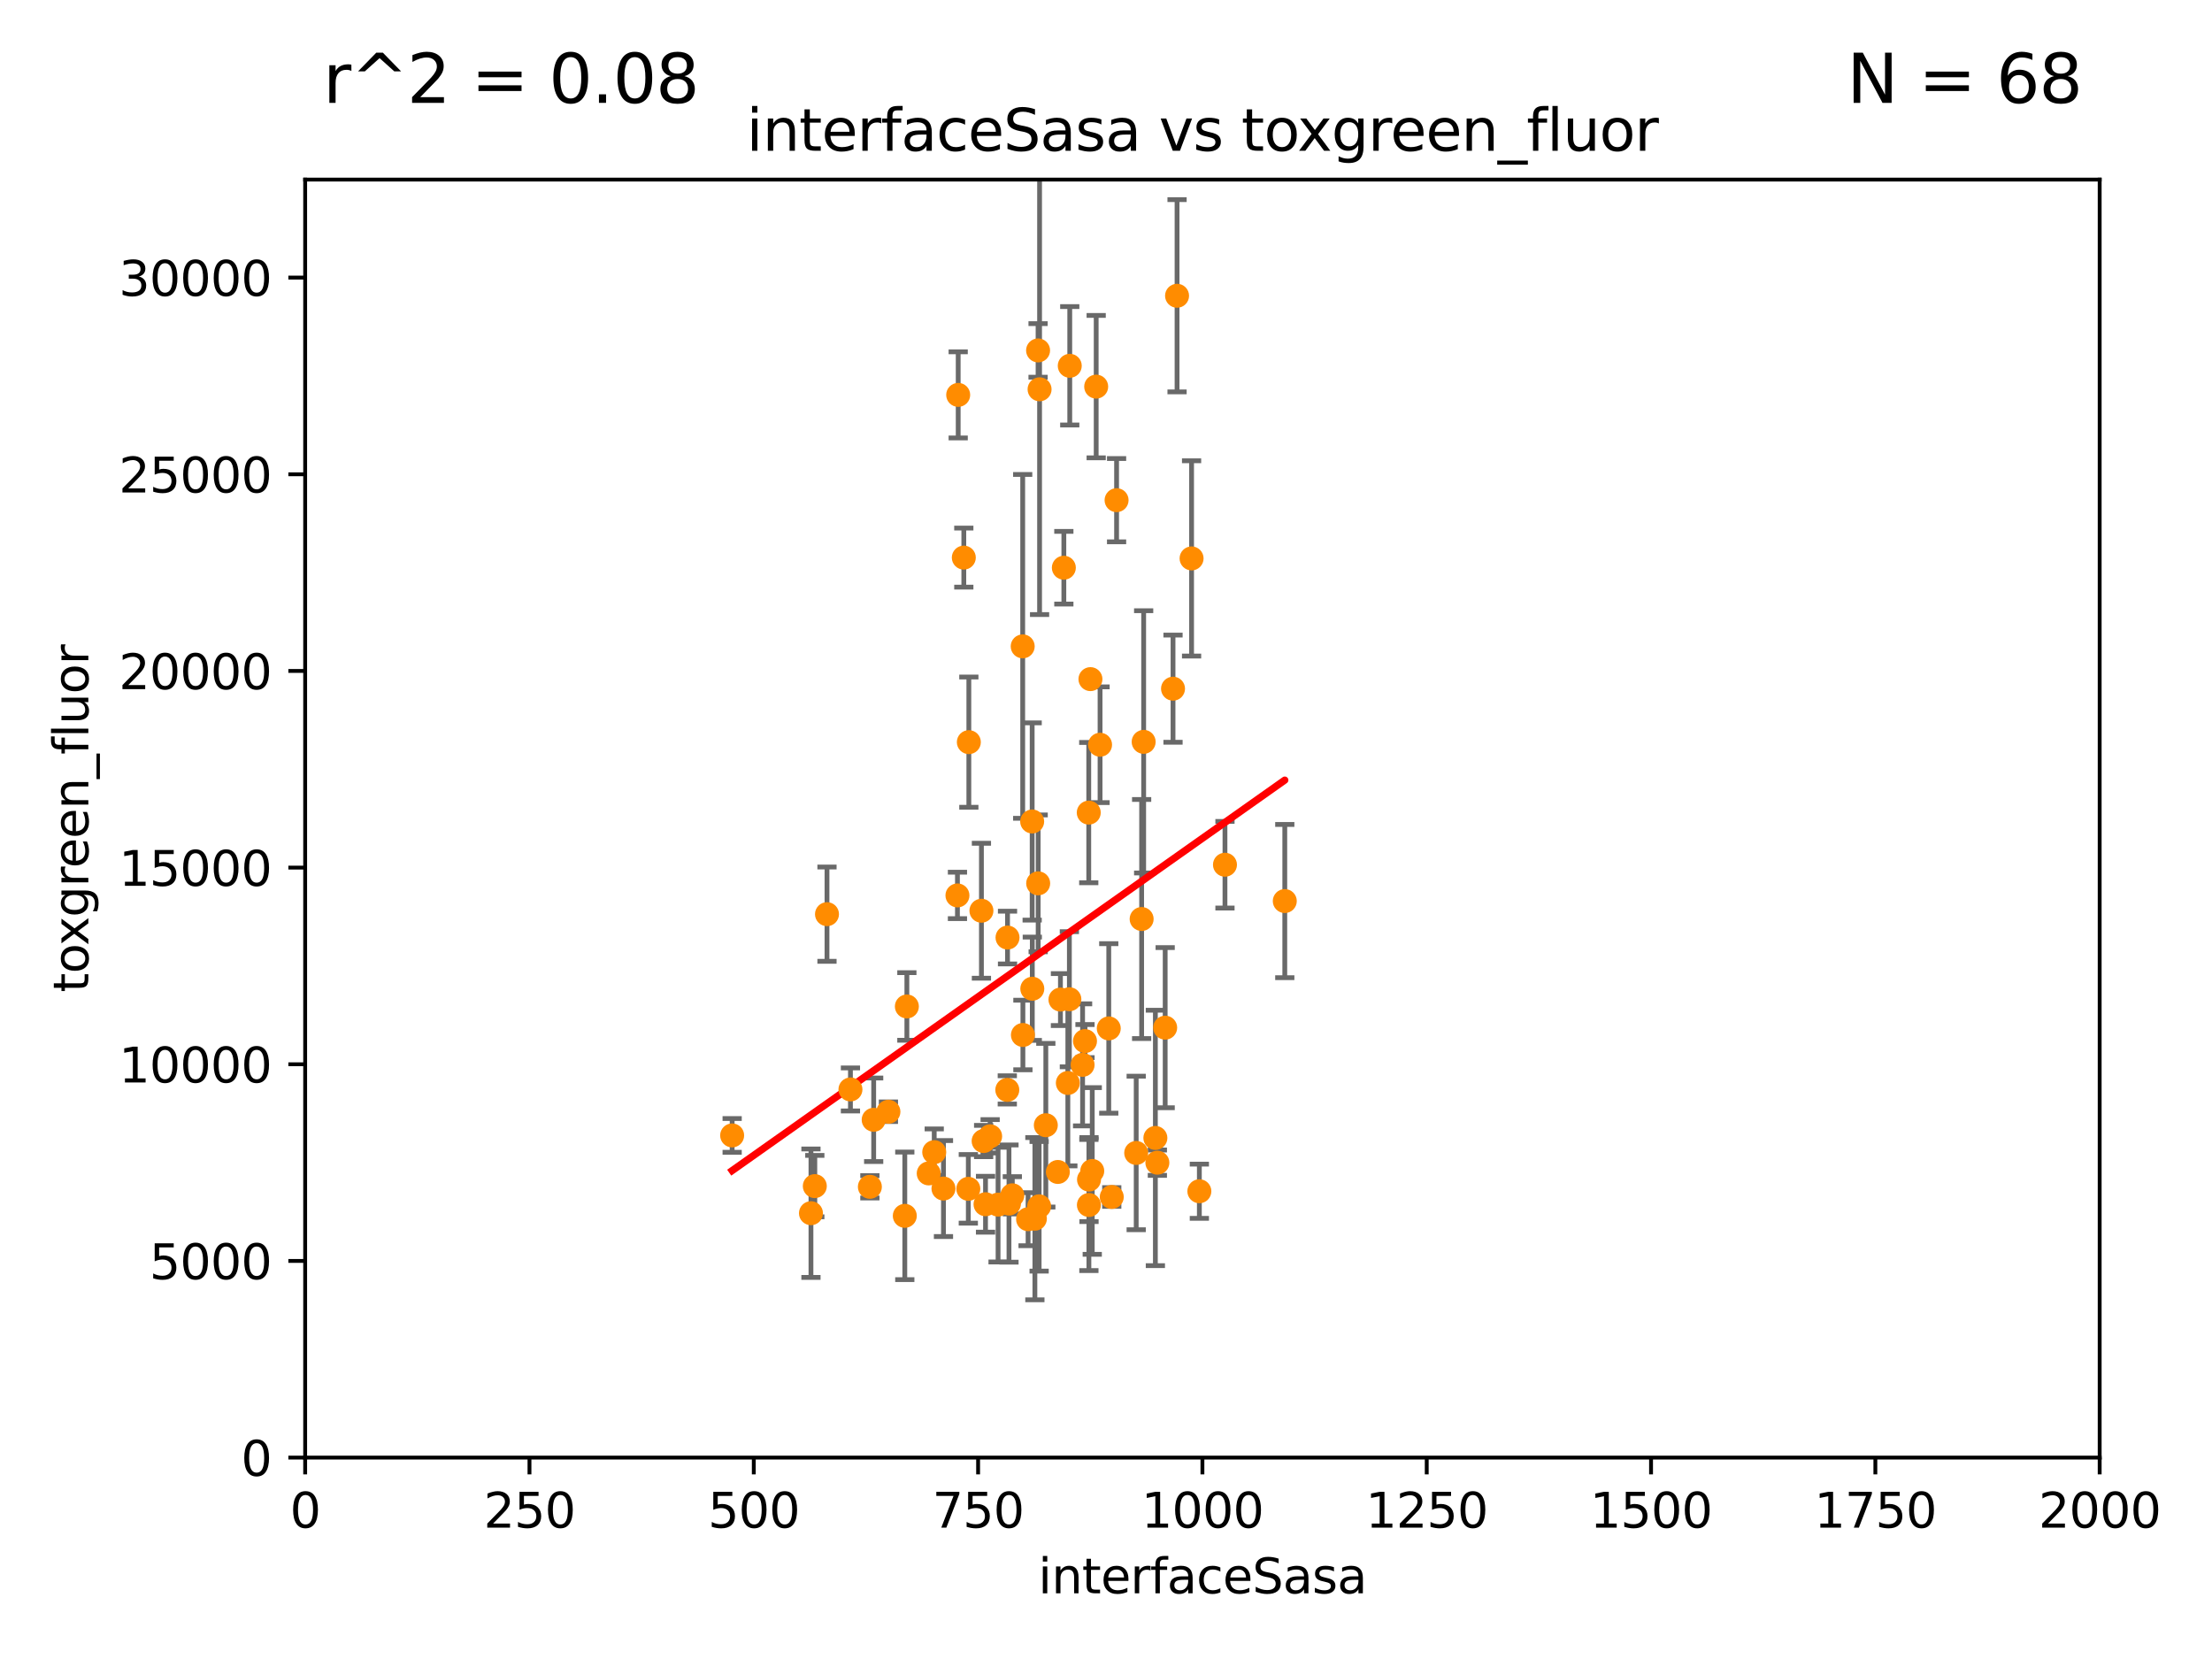 <?xml version="1.0" encoding="utf-8" standalone="no"?>
<!DOCTYPE svg PUBLIC "-//W3C//DTD SVG 1.1//EN"
  "http://www.w3.org/Graphics/SVG/1.1/DTD/svg11.dtd">
<svg xmlns:xlink="http://www.w3.org/1999/xlink" width="460.8pt" height="345.6pt" viewBox="0 0 460.8 345.6" xmlns="http://www.w3.org/2000/svg" version="1.1">
 <defs>
  <style type="text/css">*{stroke-linejoin: round; stroke-linecap: butt}</style>
 </defs>
 <g id="figure_1">
  <g id="patch_1">
   <path d="M 0 345.6 
L 460.8 345.6 
L 460.8 0 
L 0 0 
z
" style="fill: #ffffff"/>
  </g>
  <g id="axes_1">
   <g id="patch_2">
    <path d="M 63.571 303.64 
L 437.4 303.64 
L 437.4 37.411 
L 63.571 37.411 
z
" style="fill: #ffffff"/>
   </g>
   <g id="PathCollection_1">
    <defs>
     <path id="mfbaf17ebef" d="M 0 1.118 
C 0.297 1.118 0.581 1 0.791 0.791 
C 1 0.581 1.118 0.297 1.118 0 
C 1.118 -0.297 1 -0.581 0.791 -0.791 
C 0.581 -1 0.297 -1.118 0 -1.118 
C -0.297 -1.118 -0.581 -1 -0.791 -0.791 
C -1 -0.581 -1.118 -0.297 -1.118 0 
C -1.118 0.297 -1 0.581 -0.791 0.791 
C -0.581 1 -0.297 1.118 0 1.118 
z
" style="stroke: #ff8c00"/>
    </defs>
    <g clip-path="url(#p2794e28da5)">
     <use xlink:href="#mfbaf17ebef" x="245.202" y="61.614" style="fill: #ff8c00; stroke: #ff8c00"/>
     <use xlink:href="#mfbaf17ebef" x="204.449" y="189.723" style="fill: #ff8c00; stroke: #ff8c00"/>
     <use xlink:href="#mfbaf17ebef" x="238.245" y="154.541" style="fill: #ff8c00; stroke: #ff8c00"/>
     <use xlink:href="#mfbaf17ebef" x="232.604" y="104.195" style="fill: #ff8c00; stroke: #ff8c00"/>
     <use xlink:href="#mfbaf17ebef" x="209.886" y="195.312" style="fill: #ff8c00; stroke: #ff8c00"/>
     <use xlink:href="#mfbaf17ebef" x="229.162" y="155.142" style="fill: #ff8c00; stroke: #ff8c00"/>
     <use xlink:href="#mfbaf17ebef" x="244.362" y="143.465" style="fill: #ff8c00; stroke: #ff8c00"/>
     <use xlink:href="#mfbaf17ebef" x="228.355" y="80.541" style="fill: #ff8c00; stroke: #ff8c00"/>
     <use xlink:href="#mfbaf17ebef" x="227.159" y="141.474" style="fill: #ff8c00; stroke: #ff8c00"/>
     <use xlink:href="#mfbaf17ebef" x="216.25" y="72.998" style="fill: #ff8c00; stroke: #ff8c00"/>
     <use xlink:href="#mfbaf17ebef" x="226.862" y="245.73" style="fill: #ff8c00; stroke: #ff8c00"/>
     <use xlink:href="#mfbaf17ebef" x="236.691" y="240.179" style="fill: #ff8c00; stroke: #ff8c00"/>
     <use xlink:href="#mfbaf17ebef" x="200.779" y="116.159" style="fill: #ff8c00; stroke: #ff8c00"/>
     <use xlink:href="#mfbaf17ebef" x="241.101" y="242.209" style="fill: #ff8c00; stroke: #ff8c00"/>
     <use xlink:href="#mfbaf17ebef" x="222.85" y="76.203" style="fill: #ff8c00; stroke: #ff8c00"/>
     <use xlink:href="#mfbaf17ebef" x="222.452" y="225.604" style="fill: #ff8c00; stroke: #ff8c00"/>
     <use xlink:href="#mfbaf17ebef" x="182.002" y="233.27" style="fill: #ff8c00; stroke: #ff8c00"/>
     <use xlink:href="#mfbaf17ebef" x="216.563" y="81.098" style="fill: #ff8c00; stroke: #ff8c00"/>
     <use xlink:href="#mfbaf17ebef" x="215.019" y="171.128" style="fill: #ff8c00; stroke: #ff8c00"/>
     <use xlink:href="#mfbaf17ebef" x="215.047" y="205.972" style="fill: #ff8c00; stroke: #ff8c00"/>
     <use xlink:href="#mfbaf17ebef" x="188.486" y="253.282" style="fill: #ff8c00; stroke: #ff8c00"/>
     <use xlink:href="#mfbaf17ebef" x="249.848" y="248.159" style="fill: #ff8c00; stroke: #ff8c00"/>
     <use xlink:href="#mfbaf17ebef" x="215.585" y="253.876" style="fill: #ff8c00; stroke: #ff8c00"/>
     <use xlink:href="#mfbaf17ebef" x="220.368" y="244.141" style="fill: #ff8c00; stroke: #ff8c00"/>
     <use xlink:href="#mfbaf17ebef" x="220.91" y="208.229" style="fill: #ff8c00; stroke: #ff8c00"/>
     <use xlink:href="#mfbaf17ebef" x="201.828" y="154.602" style="fill: #ff8c00; stroke: #ff8c00"/>
     <use xlink:href="#mfbaf17ebef" x="209.839" y="227.044" style="fill: #ff8c00; stroke: #ff8c00"/>
     <use xlink:href="#mfbaf17ebef" x="255.183" y="180.139" style="fill: #ff8c00; stroke: #ff8c00"/>
     <use xlink:href="#mfbaf17ebef" x="267.644" y="187.707" style="fill: #ff8c00; stroke: #ff8c00"/>
     <use xlink:href="#mfbaf17ebef" x="206.264" y="236.711" style="fill: #ff8c00; stroke: #ff8c00"/>
     <use xlink:href="#mfbaf17ebef" x="248.228" y="116.328" style="fill: #ff8c00; stroke: #ff8c00"/>
     <use xlink:href="#mfbaf17ebef" x="205.303" y="250.865" style="fill: #ff8c00; stroke: #ff8c00"/>
     <use xlink:href="#mfbaf17ebef" x="216.471" y="251.3" style="fill: #ff8c00; stroke: #ff8c00"/>
     <use xlink:href="#mfbaf17ebef" x="222.77" y="208.162" style="fill: #ff8c00; stroke: #ff8c00"/>
     <use xlink:href="#mfbaf17ebef" x="226.807" y="169.283" style="fill: #ff8c00; stroke: #ff8c00"/>
     <use xlink:href="#mfbaf17ebef" x="199.609" y="82.262" style="fill: #ff8c00; stroke: #ff8c00"/>
     <use xlink:href="#mfbaf17ebef" x="237.824" y="191.445" style="fill: #ff8c00; stroke: #ff8c00"/>
     <use xlink:href="#mfbaf17ebef" x="177.163" y="226.95" style="fill: #ff8c00; stroke: #ff8c00"/>
     <use xlink:href="#mfbaf17ebef" x="210.886" y="249.005" style="fill: #ff8c00; stroke: #ff8c00"/>
     <use xlink:href="#mfbaf17ebef" x="230.976" y="214.236" style="fill: #ff8c00; stroke: #ff8c00"/>
     <use xlink:href="#mfbaf17ebef" x="181.21" y="247.234" style="fill: #ff8c00; stroke: #ff8c00"/>
     <use xlink:href="#mfbaf17ebef" x="213.09" y="215.606" style="fill: #ff8c00; stroke: #ff8c00"/>
     <use xlink:href="#mfbaf17ebef" x="193.469" y="244.442" style="fill: #ff8c00; stroke: #ff8c00"/>
     <use xlink:href="#mfbaf17ebef" x="169.74" y="247.088" style="fill: #ff8c00; stroke: #ff8c00"/>
     <use xlink:href="#mfbaf17ebef" x="242.727" y="214.081" style="fill: #ff8c00; stroke: #ff8c00"/>
     <use xlink:href="#mfbaf17ebef" x="225.523" y="221.828" style="fill: #ff8c00; stroke: #ff8c00"/>
     <use xlink:href="#mfbaf17ebef" x="226.837" y="251.024" style="fill: #ff8c00; stroke: #ff8c00"/>
     <use xlink:href="#mfbaf17ebef" x="185.073" y="231.594" style="fill: #ff8c00; stroke: #ff8c00"/>
     <use xlink:href="#mfbaf17ebef" x="196.542" y="247.596" style="fill: #ff8c00; stroke: #ff8c00"/>
     <use xlink:href="#mfbaf17ebef" x="216.271" y="184.016" style="fill: #ff8c00; stroke: #ff8c00"/>
     <use xlink:href="#mfbaf17ebef" x="240.686" y="237.055" style="fill: #ff8c00; stroke: #ff8c00"/>
     <use xlink:href="#mfbaf17ebef" x="172.277" y="190.438" style="fill: #ff8c00; stroke: #ff8c00"/>
     <use xlink:href="#mfbaf17ebef" x="226.024" y="216.876" style="fill: #ff8c00; stroke: #ff8c00"/>
     <use xlink:href="#mfbaf17ebef" x="227.536" y="243.935" style="fill: #ff8c00; stroke: #ff8c00"/>
     <use xlink:href="#mfbaf17ebef" x="221.619" y="118.266" style="fill: #ff8c00; stroke: #ff8c00"/>
     <use xlink:href="#mfbaf17ebef" x="201.718" y="247.656" style="fill: #ff8c00; stroke: #ff8c00"/>
     <use xlink:href="#mfbaf17ebef" x="213.047" y="134.651" style="fill: #ff8c00; stroke: #ff8c00"/>
     <use xlink:href="#mfbaf17ebef" x="217.863" y="234.402" style="fill: #ff8c00; stroke: #ff8c00"/>
     <use xlink:href="#mfbaf17ebef" x="168.937" y="252.732" style="fill: #ff8c00; stroke: #ff8c00"/>
     <use xlink:href="#mfbaf17ebef" x="199.454" y="186.533" style="fill: #ff8c00; stroke: #ff8c00"/>
     <use xlink:href="#mfbaf17ebef" x="207.916" y="250.945" style="fill: #ff8c00; stroke: #ff8c00"/>
     <use xlink:href="#mfbaf17ebef" x="210.189" y="250.723" style="fill: #ff8c00; stroke: #ff8c00"/>
     <use xlink:href="#mfbaf17ebef" x="231.6" y="249.352" style="fill: #ff8c00; stroke: #ff8c00"/>
     <use xlink:href="#mfbaf17ebef" x="188.918" y="209.663" style="fill: #ff8c00; stroke: #ff8c00"/>
     <use xlink:href="#mfbaf17ebef" x="214.168" y="253.983" style="fill: #ff8c00; stroke: #ff8c00"/>
     <use xlink:href="#mfbaf17ebef" x="204.91" y="237.699" style="fill: #ff8c00; stroke: #ff8c00"/>
     <use xlink:href="#mfbaf17ebef" x="194.617" y="240.015" style="fill: #ff8c00; stroke: #ff8c00"/>
     <use xlink:href="#mfbaf17ebef" x="152.52" y="236.528" style="fill: #ff8c00; stroke: #ff8c00"/>
    </g>
   </g>
   <g id="matplotlib.axis_1">
    <g id="xtick_1">
     <g id="line2d_1">
      <defs>
       <path id="mcb5d569f31" d="M 0 0 
L 0 3.5 
" style="stroke: #000000; stroke-width: 0.8"/>
      </defs>
      <g>
       <use xlink:href="#mcb5d569f31" x="63.571" y="303.64" style="stroke: #000000; stroke-width: 0.8"/>
      </g>
     </g>
     <g id="text_1">
      <!-- 0 -->
      <g transform="translate(60.39 318.238)scale(0.1 -0.1)">
       <defs>
        <path id="DejaVuSans-30" d="M 2034 4250 
Q 1547 4250 1301 3770 
Q 1056 3291 1056 2328 
Q 1056 1369 1301 889 
Q 1547 409 2034 409 
Q 2525 409 2770 889 
Q 3016 1369 3016 2328 
Q 3016 3291 2770 3770 
Q 2525 4250 2034 4250 
z
M 2034 4750 
Q 2819 4750 3233 4129 
Q 3647 3509 3647 2328 
Q 3647 1150 3233 529 
Q 2819 -91 2034 -91 
Q 1250 -91 836 529 
Q 422 1150 422 2328 
Q 422 3509 836 4129 
Q 1250 4750 2034 4750 
z
" transform="scale(0.016)"/>
       </defs>
       <use xlink:href="#DejaVuSans-30"/>
      </g>
     </g>
    </g>
    <g id="xtick_2">
     <g id="line2d_2">
      <g>
       <use xlink:href="#mcb5d569f31" x="110.3" y="303.64" style="stroke: #000000; stroke-width: 0.8"/>
      </g>
     </g>
     <g id="text_2">
      <!-- 250 -->
      <g transform="translate(100.756 318.238)scale(0.1 -0.1)">
       <defs>
        <path id="DejaVuSans-32" d="M 1228 531 
L 3431 531 
L 3431 0 
L 469 0 
L 469 531 
Q 828 903 1448 1529 
Q 2069 2156 2228 2338 
Q 2531 2678 2651 2914 
Q 2772 3150 2772 3378 
Q 2772 3750 2511 3984 
Q 2250 4219 1831 4219 
Q 1534 4219 1204 4116 
Q 875 4013 500 3803 
L 500 4441 
Q 881 4594 1212 4672 
Q 1544 4750 1819 4750 
Q 2544 4750 2975 4387 
Q 3406 4025 3406 3419 
Q 3406 3131 3298 2873 
Q 3191 2616 2906 2266 
Q 2828 2175 2409 1742 
Q 1991 1309 1228 531 
z
" transform="scale(0.016)"/>
        <path id="DejaVuSans-35" d="M 691 4666 
L 3169 4666 
L 3169 4134 
L 1269 4134 
L 1269 2991 
Q 1406 3038 1543 3061 
Q 1681 3084 1819 3084 
Q 2600 3084 3056 2656 
Q 3513 2228 3513 1497 
Q 3513 744 3044 326 
Q 2575 -91 1722 -91 
Q 1428 -91 1123 -41 
Q 819 9 494 109 
L 494 744 
Q 775 591 1075 516 
Q 1375 441 1709 441 
Q 2250 441 2565 725 
Q 2881 1009 2881 1497 
Q 2881 1984 2565 2268 
Q 2250 2553 1709 2553 
Q 1456 2553 1204 2497 
Q 953 2441 691 2322 
L 691 4666 
z
" transform="scale(0.016)"/>
       </defs>
       <use xlink:href="#DejaVuSans-32"/>
       <use xlink:href="#DejaVuSans-35" x="63.623"/>
       <use xlink:href="#DejaVuSans-30" x="127.246"/>
      </g>
     </g>
    </g>
    <g id="xtick_3">
     <g id="line2d_3">
      <g>
       <use xlink:href="#mcb5d569f31" x="157.028" y="303.64" style="stroke: #000000; stroke-width: 0.8"/>
      </g>
     </g>
     <g id="text_3">
      <!-- 500 -->
      <g transform="translate(147.485 318.238)scale(0.1 -0.1)">
       <use xlink:href="#DejaVuSans-35"/>
       <use xlink:href="#DejaVuSans-30" x="63.623"/>
       <use xlink:href="#DejaVuSans-30" x="127.246"/>
      </g>
     </g>
    </g>
    <g id="xtick_4">
     <g id="line2d_4">
      <g>
       <use xlink:href="#mcb5d569f31" x="203.757" y="303.64" style="stroke: #000000; stroke-width: 0.8"/>
      </g>
     </g>
     <g id="text_4">
      <!-- 750 -->
      <g transform="translate(194.213 318.238)scale(0.1 -0.1)">
       <defs>
        <path id="DejaVuSans-37" d="M 525 4666 
L 3525 4666 
L 3525 4397 
L 1831 0 
L 1172 0 
L 2766 4134 
L 525 4134 
L 525 4666 
z
" transform="scale(0.016)"/>
       </defs>
       <use xlink:href="#DejaVuSans-37"/>
       <use xlink:href="#DejaVuSans-35" x="63.623"/>
       <use xlink:href="#DejaVuSans-30" x="127.246"/>
      </g>
     </g>
    </g>
    <g id="xtick_5">
     <g id="line2d_5">
      <g>
       <use xlink:href="#mcb5d569f31" x="250.486" y="303.64" style="stroke: #000000; stroke-width: 0.8"/>
      </g>
     </g>
     <g id="text_5">
      <!-- 1000 -->
      <g transform="translate(237.761 318.238)scale(0.1 -0.1)">
       <defs>
        <path id="DejaVuSans-31" d="M 794 531 
L 1825 531 
L 1825 4091 
L 703 3866 
L 703 4441 
L 1819 4666 
L 2450 4666 
L 2450 531 
L 3481 531 
L 3481 0 
L 794 0 
L 794 531 
z
" transform="scale(0.016)"/>
       </defs>
       <use xlink:href="#DejaVuSans-31"/>
       <use xlink:href="#DejaVuSans-30" x="63.623"/>
       <use xlink:href="#DejaVuSans-30" x="127.246"/>
       <use xlink:href="#DejaVuSans-30" x="190.869"/>
      </g>
     </g>
    </g>
    <g id="xtick_6">
     <g id="line2d_6">
      <g>
       <use xlink:href="#mcb5d569f31" x="297.214" y="303.64" style="stroke: #000000; stroke-width: 0.8"/>
      </g>
     </g>
     <g id="text_6">
      <!-- 1250 -->
      <g transform="translate(284.489 318.238)scale(0.1 -0.1)">
       <use xlink:href="#DejaVuSans-31"/>
       <use xlink:href="#DejaVuSans-32" x="63.623"/>
       <use xlink:href="#DejaVuSans-35" x="127.246"/>
       <use xlink:href="#DejaVuSans-30" x="190.869"/>
      </g>
     </g>
    </g>
    <g id="xtick_7">
     <g id="line2d_7">
      <g>
       <use xlink:href="#mcb5d569f31" x="343.943" y="303.64" style="stroke: #000000; stroke-width: 0.8"/>
      </g>
     </g>
     <g id="text_7">
      <!-- 1500 -->
      <g transform="translate(331.218 318.238)scale(0.1 -0.1)">
       <use xlink:href="#DejaVuSans-31"/>
       <use xlink:href="#DejaVuSans-35" x="63.623"/>
       <use xlink:href="#DejaVuSans-30" x="127.246"/>
       <use xlink:href="#DejaVuSans-30" x="190.869"/>
      </g>
     </g>
    </g>
    <g id="xtick_8">
     <g id="line2d_8">
      <g>
       <use xlink:href="#mcb5d569f31" x="390.671" y="303.64" style="stroke: #000000; stroke-width: 0.8"/>
      </g>
     </g>
     <g id="text_8">
      <!-- 1750 -->
      <g transform="translate(377.946 318.238)scale(0.1 -0.1)">
       <use xlink:href="#DejaVuSans-31"/>
       <use xlink:href="#DejaVuSans-37" x="63.623"/>
       <use xlink:href="#DejaVuSans-35" x="127.246"/>
       <use xlink:href="#DejaVuSans-30" x="190.869"/>
      </g>
     </g>
    </g>
    <g id="xtick_9">
     <g id="line2d_9">
      <g>
       <use xlink:href="#mcb5d569f31" x="437.4" y="303.64" style="stroke: #000000; stroke-width: 0.8"/>
      </g>
     </g>
     <g id="text_9">
      <!-- 2000 -->
      <g transform="translate(424.675 318.238)scale(0.1 -0.1)">
       <use xlink:href="#DejaVuSans-32"/>
       <use xlink:href="#DejaVuSans-30" x="63.623"/>
       <use xlink:href="#DejaVuSans-30" x="127.246"/>
       <use xlink:href="#DejaVuSans-30" x="190.869"/>
      </g>
     </g>
    </g>
    <g id="text_10">
     <!-- interfaceSasa -->
     <g transform="translate(216.279 331.917)scale(0.1 -0.1)">
      <defs>
       <path id="DejaVuSans-69" d="M 603 3500 
L 1178 3500 
L 1178 0 
L 603 0 
L 603 3500 
z
M 603 4863 
L 1178 4863 
L 1178 4134 
L 603 4134 
L 603 4863 
z
" transform="scale(0.016)"/>
       <path id="DejaVuSans-6e" d="M 3513 2113 
L 3513 0 
L 2938 0 
L 2938 2094 
Q 2938 2591 2744 2837 
Q 2550 3084 2163 3084 
Q 1697 3084 1428 2787 
Q 1159 2491 1159 1978 
L 1159 0 
L 581 0 
L 581 3500 
L 1159 3500 
L 1159 2956 
Q 1366 3272 1645 3428 
Q 1925 3584 2291 3584 
Q 2894 3584 3203 3211 
Q 3513 2838 3513 2113 
z
" transform="scale(0.016)"/>
       <path id="DejaVuSans-74" d="M 1172 4494 
L 1172 3500 
L 2356 3500 
L 2356 3053 
L 1172 3053 
L 1172 1153 
Q 1172 725 1289 603 
Q 1406 481 1766 481 
L 2356 481 
L 2356 0 
L 1766 0 
Q 1100 0 847 248 
Q 594 497 594 1153 
L 594 3053 
L 172 3053 
L 172 3500 
L 594 3500 
L 594 4494 
L 1172 4494 
z
" transform="scale(0.016)"/>
       <path id="DejaVuSans-65" d="M 3597 1894 
L 3597 1613 
L 953 1613 
Q 991 1019 1311 708 
Q 1631 397 2203 397 
Q 2534 397 2845 478 
Q 3156 559 3463 722 
L 3463 178 
Q 3153 47 2828 -22 
Q 2503 -91 2169 -91 
Q 1331 -91 842 396 
Q 353 884 353 1716 
Q 353 2575 817 3079 
Q 1281 3584 2069 3584 
Q 2775 3584 3186 3129 
Q 3597 2675 3597 1894 
z
M 3022 2063 
Q 3016 2534 2758 2815 
Q 2500 3097 2075 3097 
Q 1594 3097 1305 2825 
Q 1016 2553 972 2059 
L 3022 2063 
z
" transform="scale(0.016)"/>
       <path id="DejaVuSans-72" d="M 2631 2963 
Q 2534 3019 2420 3045 
Q 2306 3072 2169 3072 
Q 1681 3072 1420 2755 
Q 1159 2438 1159 1844 
L 1159 0 
L 581 0 
L 581 3500 
L 1159 3500 
L 1159 2956 
Q 1341 3275 1631 3429 
Q 1922 3584 2338 3584 
Q 2397 3584 2469 3576 
Q 2541 3569 2628 3553 
L 2631 2963 
z
" transform="scale(0.016)"/>
       <path id="DejaVuSans-66" d="M 2375 4863 
L 2375 4384 
L 1825 4384 
Q 1516 4384 1395 4259 
Q 1275 4134 1275 3809 
L 1275 3500 
L 2222 3500 
L 2222 3053 
L 1275 3053 
L 1275 0 
L 697 0 
L 697 3053 
L 147 3053 
L 147 3500 
L 697 3500 
L 697 3744 
Q 697 4328 969 4595 
Q 1241 4863 1831 4863 
L 2375 4863 
z
" transform="scale(0.016)"/>
       <path id="DejaVuSans-61" d="M 2194 1759 
Q 1497 1759 1228 1600 
Q 959 1441 959 1056 
Q 959 750 1161 570 
Q 1363 391 1709 391 
Q 2188 391 2477 730 
Q 2766 1069 2766 1631 
L 2766 1759 
L 2194 1759 
z
M 3341 1997 
L 3341 0 
L 2766 0 
L 2766 531 
Q 2569 213 2275 61 
Q 1981 -91 1556 -91 
Q 1019 -91 701 211 
Q 384 513 384 1019 
Q 384 1609 779 1909 
Q 1175 2209 1959 2209 
L 2766 2209 
L 2766 2266 
Q 2766 2663 2505 2880 
Q 2244 3097 1772 3097 
Q 1472 3097 1187 3025 
Q 903 2953 641 2809 
L 641 3341 
Q 956 3463 1253 3523 
Q 1550 3584 1831 3584 
Q 2591 3584 2966 3190 
Q 3341 2797 3341 1997 
z
" transform="scale(0.016)"/>
       <path id="DejaVuSans-63" d="M 3122 3366 
L 3122 2828 
Q 2878 2963 2633 3030 
Q 2388 3097 2138 3097 
Q 1578 3097 1268 2742 
Q 959 2388 959 1747 
Q 959 1106 1268 751 
Q 1578 397 2138 397 
Q 2388 397 2633 464 
Q 2878 531 3122 666 
L 3122 134 
Q 2881 22 2623 -34 
Q 2366 -91 2075 -91 
Q 1284 -91 818 406 
Q 353 903 353 1747 
Q 353 2603 823 3093 
Q 1294 3584 2113 3584 
Q 2378 3584 2631 3529 
Q 2884 3475 3122 3366 
z
" transform="scale(0.016)"/>
       <path id="DejaVuSans-53" d="M 3425 4513 
L 3425 3897 
Q 3066 4069 2747 4153 
Q 2428 4238 2131 4238 
Q 1616 4238 1336 4038 
Q 1056 3838 1056 3469 
Q 1056 3159 1242 3001 
Q 1428 2844 1947 2747 
L 2328 2669 
Q 3034 2534 3370 2195 
Q 3706 1856 3706 1288 
Q 3706 609 3251 259 
Q 2797 -91 1919 -91 
Q 1588 -91 1214 -16 
Q 841 59 441 206 
L 441 856 
Q 825 641 1194 531 
Q 1563 422 1919 422 
Q 2459 422 2753 634 
Q 3047 847 3047 1241 
Q 3047 1584 2836 1778 
Q 2625 1972 2144 2069 
L 1759 2144 
Q 1053 2284 737 2584 
Q 422 2884 422 3419 
Q 422 4038 858 4394 
Q 1294 4750 2059 4750 
Q 2388 4750 2728 4690 
Q 3069 4631 3425 4513 
z
" transform="scale(0.016)"/>
       <path id="DejaVuSans-73" d="M 2834 3397 
L 2834 2853 
Q 2591 2978 2328 3040 
Q 2066 3103 1784 3103 
Q 1356 3103 1142 2972 
Q 928 2841 928 2578 
Q 928 2378 1081 2264 
Q 1234 2150 1697 2047 
L 1894 2003 
Q 2506 1872 2764 1633 
Q 3022 1394 3022 966 
Q 3022 478 2636 193 
Q 2250 -91 1575 -91 
Q 1294 -91 989 -36 
Q 684 19 347 128 
L 347 722 
Q 666 556 975 473 
Q 1284 391 1588 391 
Q 1994 391 2212 530 
Q 2431 669 2431 922 
Q 2431 1156 2273 1281 
Q 2116 1406 1581 1522 
L 1381 1569 
Q 847 1681 609 1914 
Q 372 2147 372 2553 
Q 372 3047 722 3315 
Q 1072 3584 1716 3584 
Q 2034 3584 2315 3537 
Q 2597 3491 2834 3397 
z
" transform="scale(0.016)"/>
      </defs>
      <use xlink:href="#DejaVuSans-69"/>
      <use xlink:href="#DejaVuSans-6e" x="27.783"/>
      <use xlink:href="#DejaVuSans-74" x="91.162"/>
      <use xlink:href="#DejaVuSans-65" x="130.371"/>
      <use xlink:href="#DejaVuSans-72" x="191.895"/>
      <use xlink:href="#DejaVuSans-66" x="233.008"/>
      <use xlink:href="#DejaVuSans-61" x="268.213"/>
      <use xlink:href="#DejaVuSans-63" x="329.492"/>
      <use xlink:href="#DejaVuSans-65" x="384.473"/>
      <use xlink:href="#DejaVuSans-53" x="445.996"/>
      <use xlink:href="#DejaVuSans-61" x="509.473"/>
      <use xlink:href="#DejaVuSans-73" x="570.752"/>
      <use xlink:href="#DejaVuSans-61" x="622.852"/>
     </g>
    </g>
   </g>
   <g id="matplotlib.axis_2">
    <g id="ytick_1">
     <g id="line2d_10">
      <defs>
       <path id="m74f0575455" d="M 0 0 
L -3.5 0 
" style="stroke: #000000; stroke-width: 0.8"/>
      </defs>
      <g>
       <use xlink:href="#m74f0575455" x="63.571" y="303.64" style="stroke: #000000; stroke-width: 0.8"/>
      </g>
     </g>
     <g id="text_11">
      <!-- 0 -->
      <g transform="translate(50.209 307.439)scale(0.1 -0.1)">
       <use xlink:href="#DejaVuSans-30"/>
      </g>
     </g>
    </g>
    <g id="ytick_2">
     <g id="line2d_11">
      <g>
       <use xlink:href="#m74f0575455" x="63.571" y="262.671" style="stroke: #000000; stroke-width: 0.8"/>
      </g>
     </g>
     <g id="text_12">
      <!-- 5000 -->
      <g transform="translate(31.121 266.471)scale(0.1 -0.1)">
       <use xlink:href="#DejaVuSans-35"/>
       <use xlink:href="#DejaVuSans-30" x="63.623"/>
       <use xlink:href="#DejaVuSans-30" x="127.246"/>
       <use xlink:href="#DejaVuSans-30" x="190.869"/>
      </g>
     </g>
    </g>
    <g id="ytick_3">
     <g id="line2d_12">
      <g>
       <use xlink:href="#m74f0575455" x="63.571" y="221.703" style="stroke: #000000; stroke-width: 0.8"/>
      </g>
     </g>
     <g id="text_13">
      <!-- 10000 -->
      <g transform="translate(24.759 225.502)scale(0.1 -0.1)">
       <use xlink:href="#DejaVuSans-31"/>
       <use xlink:href="#DejaVuSans-30" x="63.623"/>
       <use xlink:href="#DejaVuSans-30" x="127.246"/>
       <use xlink:href="#DejaVuSans-30" x="190.869"/>
       <use xlink:href="#DejaVuSans-30" x="254.492"/>
      </g>
     </g>
    </g>
    <g id="ytick_4">
     <g id="line2d_13">
      <g>
       <use xlink:href="#m74f0575455" x="63.571" y="180.734" style="stroke: #000000; stroke-width: 0.8"/>
      </g>
     </g>
     <g id="text_14">
      <!-- 15000 -->
      <g transform="translate(24.759 184.533)scale(0.1 -0.1)">
       <use xlink:href="#DejaVuSans-31"/>
       <use xlink:href="#DejaVuSans-35" x="63.623"/>
       <use xlink:href="#DejaVuSans-30" x="127.246"/>
       <use xlink:href="#DejaVuSans-30" x="190.869"/>
       <use xlink:href="#DejaVuSans-30" x="254.492"/>
      </g>
     </g>
    </g>
    <g id="ytick_5">
     <g id="line2d_14">
      <g>
       <use xlink:href="#m74f0575455" x="63.571" y="139.765" style="stroke: #000000; stroke-width: 0.8"/>
      </g>
     </g>
     <g id="text_15">
      <!-- 20000 -->
      <g transform="translate(24.759 143.565)scale(0.1 -0.1)">
       <use xlink:href="#DejaVuSans-32"/>
       <use xlink:href="#DejaVuSans-30" x="63.623"/>
       <use xlink:href="#DejaVuSans-30" x="127.246"/>
       <use xlink:href="#DejaVuSans-30" x="190.869"/>
       <use xlink:href="#DejaVuSans-30" x="254.492"/>
      </g>
     </g>
    </g>
    <g id="ytick_6">
     <g id="line2d_15">
      <g>
       <use xlink:href="#m74f0575455" x="63.571" y="98.797" style="stroke: #000000; stroke-width: 0.8"/>
      </g>
     </g>
     <g id="text_16">
      <!-- 25000 -->
      <g transform="translate(24.759 102.596)scale(0.1 -0.1)">
       <use xlink:href="#DejaVuSans-32"/>
       <use xlink:href="#DejaVuSans-35" x="63.623"/>
       <use xlink:href="#DejaVuSans-30" x="127.246"/>
       <use xlink:href="#DejaVuSans-30" x="190.869"/>
       <use xlink:href="#DejaVuSans-30" x="254.492"/>
      </g>
     </g>
    </g>
    <g id="ytick_7">
     <g id="line2d_16">
      <g>
       <use xlink:href="#m74f0575455" x="63.571" y="57.828" style="stroke: #000000; stroke-width: 0.8"/>
      </g>
     </g>
     <g id="text_17">
      <!-- 30000 -->
      <g transform="translate(24.759 61.627)scale(0.1 -0.1)">
       <defs>
        <path id="DejaVuSans-33" d="M 2597 2516 
Q 3050 2419 3304 2112 
Q 3559 1806 3559 1356 
Q 3559 666 3084 287 
Q 2609 -91 1734 -91 
Q 1441 -91 1130 -33 
Q 819 25 488 141 
L 488 750 
Q 750 597 1062 519 
Q 1375 441 1716 441 
Q 2309 441 2620 675 
Q 2931 909 2931 1356 
Q 2931 1769 2642 2001 
Q 2353 2234 1838 2234 
L 1294 2234 
L 1294 2753 
L 1863 2753 
Q 2328 2753 2575 2939 
Q 2822 3125 2822 3475 
Q 2822 3834 2567 4026 
Q 2313 4219 1838 4219 
Q 1578 4219 1281 4162 
Q 984 4106 628 3988 
L 628 4550 
Q 988 4650 1302 4700 
Q 1616 4750 1894 4750 
Q 2613 4750 3031 4423 
Q 3450 4097 3450 3541 
Q 3450 3153 3228 2886 
Q 3006 2619 2597 2516 
z
" transform="scale(0.016)"/>
       </defs>
       <use xlink:href="#DejaVuSans-33"/>
       <use xlink:href="#DejaVuSans-30" x="63.623"/>
       <use xlink:href="#DejaVuSans-30" x="127.246"/>
       <use xlink:href="#DejaVuSans-30" x="190.869"/>
       <use xlink:href="#DejaVuSans-30" x="254.492"/>
      </g>
     </g>
    </g>
    <g id="text_18">
     <!-- toxgreen_fluor -->
     <g transform="translate(18.401 206.72)rotate(-90)scale(0.1 -0.1)">
      <defs>
       <path id="DejaVuSans-6f" d="M 1959 3097 
Q 1497 3097 1228 2736 
Q 959 2375 959 1747 
Q 959 1119 1226 758 
Q 1494 397 1959 397 
Q 2419 397 2687 759 
Q 2956 1122 2956 1747 
Q 2956 2369 2687 2733 
Q 2419 3097 1959 3097 
z
M 1959 3584 
Q 2709 3584 3137 3096 
Q 3566 2609 3566 1747 
Q 3566 888 3137 398 
Q 2709 -91 1959 -91 
Q 1206 -91 779 398 
Q 353 888 353 1747 
Q 353 2609 779 3096 
Q 1206 3584 1959 3584 
z
" transform="scale(0.016)"/>
       <path id="DejaVuSans-78" d="M 3513 3500 
L 2247 1797 
L 3578 0 
L 2900 0 
L 1881 1375 
L 863 0 
L 184 0 
L 1544 1831 
L 300 3500 
L 978 3500 
L 1906 2253 
L 2834 3500 
L 3513 3500 
z
" transform="scale(0.016)"/>
       <path id="DejaVuSans-67" d="M 2906 1791 
Q 2906 2416 2648 2759 
Q 2391 3103 1925 3103 
Q 1463 3103 1205 2759 
Q 947 2416 947 1791 
Q 947 1169 1205 825 
Q 1463 481 1925 481 
Q 2391 481 2648 825 
Q 2906 1169 2906 1791 
z
M 3481 434 
Q 3481 -459 3084 -895 
Q 2688 -1331 1869 -1331 
Q 1566 -1331 1297 -1286 
Q 1028 -1241 775 -1147 
L 775 -588 
Q 1028 -725 1275 -790 
Q 1522 -856 1778 -856 
Q 2344 -856 2625 -561 
Q 2906 -266 2906 331 
L 2906 616 
Q 2728 306 2450 153 
Q 2172 0 1784 0 
Q 1141 0 747 490 
Q 353 981 353 1791 
Q 353 2603 747 3093 
Q 1141 3584 1784 3584 
Q 2172 3584 2450 3431 
Q 2728 3278 2906 2969 
L 2906 3500 
L 3481 3500 
L 3481 434 
z
" transform="scale(0.016)"/>
       <path id="DejaVuSans-5f" d="M 3263 -1063 
L 3263 -1509 
L -63 -1509 
L -63 -1063 
L 3263 -1063 
z
" transform="scale(0.016)"/>
       <path id="DejaVuSans-6c" d="M 603 4863 
L 1178 4863 
L 1178 0 
L 603 0 
L 603 4863 
z
" transform="scale(0.016)"/>
       <path id="DejaVuSans-75" d="M 544 1381 
L 544 3500 
L 1119 3500 
L 1119 1403 
Q 1119 906 1312 657 
Q 1506 409 1894 409 
Q 2359 409 2629 706 
Q 2900 1003 2900 1516 
L 2900 3500 
L 3475 3500 
L 3475 0 
L 2900 0 
L 2900 538 
Q 2691 219 2414 64 
Q 2138 -91 1772 -91 
Q 1169 -91 856 284 
Q 544 659 544 1381 
z
M 1991 3584 
L 1991 3584 
z
" transform="scale(0.016)"/>
      </defs>
      <use xlink:href="#DejaVuSans-74"/>
      <use xlink:href="#DejaVuSans-6f" x="39.209"/>
      <use xlink:href="#DejaVuSans-78" x="97.266"/>
      <use xlink:href="#DejaVuSans-67" x="156.445"/>
      <use xlink:href="#DejaVuSans-72" x="219.922"/>
      <use xlink:href="#DejaVuSans-65" x="258.785"/>
      <use xlink:href="#DejaVuSans-65" x="320.309"/>
      <use xlink:href="#DejaVuSans-6e" x="381.832"/>
      <use xlink:href="#DejaVuSans-5f" x="445.211"/>
      <use xlink:href="#DejaVuSans-66" x="495.211"/>
      <use xlink:href="#DejaVuSans-6c" x="530.416"/>
      <use xlink:href="#DejaVuSans-75" x="558.199"/>
      <use xlink:href="#DejaVuSans-6f" x="621.578"/>
      <use xlink:href="#DejaVuSans-72" x="682.76"/>
     </g>
    </g>
   </g>
   <g id="LineCollection_1">
    <path d="M 245.202 81.635 
L 245.202 41.592 
" clip-path="url(#p2794e28da5)" style="fill: none; stroke: #696969"/>
    <path d="M 204.449 203.775 
L 204.449 175.67 
" clip-path="url(#p2794e28da5)" style="fill: none; stroke: #696969"/>
    <path d="M 238.245 181.855 
L 238.245 127.226 
" clip-path="url(#p2794e28da5)" style="fill: none; stroke: #696969"/>
    <path d="M 232.604 112.869 
L 232.604 95.521 
" clip-path="url(#p2794e28da5)" style="fill: none; stroke: #696969"/>
    <path d="M 209.886 200.808 
L 209.886 189.816 
" clip-path="url(#p2794e28da5)" style="fill: none; stroke: #696969"/>
    <path d="M 229.162 167.196 
L 229.162 143.087 
" clip-path="url(#p2794e28da5)" style="fill: none; stroke: #696969"/>
    <path d="M 244.362 154.63 
L 244.362 132.301 
" clip-path="url(#p2794e28da5)" style="fill: none; stroke: #696969"/>
    <path d="M 228.355 95.371 
L 228.355 65.712 
" clip-path="url(#p2794e28da5)" style="fill: none; stroke: #696969"/>
    <path d="M 227.159 142.034 
L 227.159 140.914 
" clip-path="url(#p2794e28da5)" style="fill: none; stroke: #696969"/>
    <path d="M 216.25 78.578 
L 216.25 67.418 
" clip-path="url(#p2794e28da5)" style="fill: none; stroke: #696969"/>
    <path d="M 226.862 254.479 
L 226.862 236.981 
" clip-path="url(#p2794e28da5)" style="fill: none; stroke: #696969"/>
    <path d="M 236.691 256.173 
L 236.691 224.185 
" clip-path="url(#p2794e28da5)" style="fill: none; stroke: #696969"/>
    <path d="M 200.779 122.307 
L 200.779 110.011 
" clip-path="url(#p2794e28da5)" style="fill: none; stroke: #696969"/>
    <path d="M 241.101 244.851 
L 241.101 239.567 
" clip-path="url(#p2794e28da5)" style="fill: none; stroke: #696969"/>
    <path d="M 222.85 88.537 
L 222.85 63.869 
" clip-path="url(#p2794e28da5)" style="fill: none; stroke: #696969"/>
    <path d="M 222.452 242.874 
L 222.452 208.335 
" clip-path="url(#p2794e28da5)" style="fill: none; stroke: #696969"/>
    <path d="M 182.002 241.968 
L 182.002 224.572 
" clip-path="url(#p2794e28da5)" style="fill: none; stroke: #696969"/>
    <path d="M 216.563 128.025 
L 216.563 34.171 
" clip-path="url(#p2794e28da5)" style="fill: none; stroke: #696969"/>
    <path d="M 215.019 191.672 
L 215.019 150.583 
" clip-path="url(#p2794e28da5)" style="fill: none; stroke: #696969"/>
    <path d="M 215.047 216.734 
L 215.047 195.21 
" clip-path="url(#p2794e28da5)" style="fill: none; stroke: #696969"/>
    <path d="M 188.486 266.566 
L 188.486 239.998 
" clip-path="url(#p2794e28da5)" style="fill: none; stroke: #696969"/>
    <path d="M 249.848 253.805 
L 249.848 242.513 
" clip-path="url(#p2794e28da5)" style="fill: none; stroke: #696969"/>
    <path d="M 215.585 270.773 
L 215.585 236.979 
" clip-path="url(#p2794e28da5)" style="fill: none; stroke: #696969"/>
    <path d="M 220.368 244.894 
L 220.368 243.389 
" clip-path="url(#p2794e28da5)" style="fill: none; stroke: #696969"/>
    <path d="M 220.91 213.639 
L 220.91 202.819 
" clip-path="url(#p2794e28da5)" style="fill: none; stroke: #696969"/>
    <path d="M 201.828 168.169 
L 201.828 141.034 
" clip-path="url(#p2794e28da5)" style="fill: none; stroke: #696969"/>
    <path d="M 209.839 229.988 
L 209.839 224.099 
" clip-path="url(#p2794e28da5)" style="fill: none; stroke: #696969"/>
    <path d="M 255.183 189.16 
L 255.183 171.119 
" clip-path="url(#p2794e28da5)" style="fill: none; stroke: #696969"/>
    <path d="M 267.644 203.666 
L 267.644 171.749 
" clip-path="url(#p2794e28da5)" style="fill: none; stroke: #696969"/>
    <path d="M 206.264 240.191 
L 206.264 233.23 
" clip-path="url(#p2794e28da5)" style="fill: none; stroke: #696969"/>
    <path d="M 248.228 136.667 
L 248.228 95.99 
" clip-path="url(#p2794e28da5)" style="fill: none; stroke: #696969"/>
    <path d="M 205.303 256.682 
L 205.303 245.049 
" clip-path="url(#p2794e28da5)" style="fill: none; stroke: #696969"/>
    <path d="M 216.471 264.794 
L 216.471 237.806 
" clip-path="url(#p2794e28da5)" style="fill: none; stroke: #696969"/>
    <path d="M 222.77 222.237 
L 222.77 194.087 
" clip-path="url(#p2794e28da5)" style="fill: none; stroke: #696969"/>
    <path d="M 226.807 183.897 
L 226.807 154.67 
" clip-path="url(#p2794e28da5)" style="fill: none; stroke: #696969"/>
    <path d="M 199.609 91.234 
L 199.609 73.289 
" clip-path="url(#p2794e28da5)" style="fill: none; stroke: #696969"/>
    <path d="M 237.824 216.349 
L 237.824 166.542 
" clip-path="url(#p2794e28da5)" style="fill: none; stroke: #696969"/>
    <path d="M 177.163 231.431 
L 177.163 222.468 
" clip-path="url(#p2794e28da5)" style="fill: none; stroke: #696969"/>
    <path d="M 210.886 252.888 
L 210.886 245.122 
" clip-path="url(#p2794e28da5)" style="fill: none; stroke: #696969"/>
    <path d="M 230.976 231.89 
L 230.976 196.582 
" clip-path="url(#p2794e28da5)" style="fill: none; stroke: #696969"/>
    <path d="M 181.21 249.562 
L 181.21 244.906 
" clip-path="url(#p2794e28da5)" style="fill: none; stroke: #696969"/>
    <path d="M 213.09 222.855 
L 213.09 208.358 
" clip-path="url(#p2794e28da5)" style="fill: none; stroke: #696969"/>
    <path d="M 193.469 245.007 
L 193.469 243.876 
" clip-path="url(#p2794e28da5)" style="fill: none; stroke: #696969"/>
    <path d="M 169.74 253.482 
L 169.74 240.694 
" clip-path="url(#p2794e28da5)" style="fill: none; stroke: #696969"/>
    <path d="M 242.727 230.76 
L 242.727 197.403 
" clip-path="url(#p2794e28da5)" style="fill: none; stroke: #696969"/>
    <path d="M 225.523 234.541 
L 225.523 209.116 
" clip-path="url(#p2794e28da5)" style="fill: none; stroke: #696969"/>
    <path d="M 226.837 264.682 
L 226.837 237.366 
" clip-path="url(#p2794e28da5)" style="fill: none; stroke: #696969"/>
    <path d="M 185.073 233.635 
L 185.073 229.554 
" clip-path="url(#p2794e28da5)" style="fill: none; stroke: #696969"/>
    <path d="M 196.542 257.594 
L 196.542 237.599 
" clip-path="url(#p2794e28da5)" style="fill: none; stroke: #696969"/>
    <path d="M 216.271 198.265 
L 216.271 169.766 
" clip-path="url(#p2794e28da5)" style="fill: none; stroke: #696969"/>
    <path d="M 240.686 263.658 
L 240.686 210.451 
" clip-path="url(#p2794e28da5)" style="fill: none; stroke: #696969"/>
    <path d="M 172.277 200.257 
L 172.277 180.619 
" clip-path="url(#p2794e28da5)" style="fill: none; stroke: #696969"/>
    <path d="M 226.024 220.32 
L 226.024 213.432 
" clip-path="url(#p2794e28da5)" style="fill: none; stroke: #696969"/>
    <path d="M 227.536 261.295 
L 227.536 226.575 
" clip-path="url(#p2794e28da5)" style="fill: none; stroke: #696969"/>
    <path d="M 221.619 125.834 
L 221.619 110.698 
" clip-path="url(#p2794e28da5)" style="fill: none; stroke: #696969"/>
    <path d="M 201.718 254.804 
L 201.718 240.509 
" clip-path="url(#p2794e28da5)" style="fill: none; stroke: #696969"/>
    <path d="M 213.047 170.463 
L 213.047 98.84 
" clip-path="url(#p2794e28da5)" style="fill: none; stroke: #696969"/>
    <path d="M 217.863 251.449 
L 217.863 217.355 
" clip-path="url(#p2794e28da5)" style="fill: none; stroke: #696969"/>
    <path d="M 168.937 266.109 
L 168.937 239.355 
" clip-path="url(#p2794e28da5)" style="fill: none; stroke: #696969"/>
    <path d="M 199.454 191.37 
L 199.454 181.696 
" clip-path="url(#p2794e28da5)" style="fill: none; stroke: #696969"/>
    <path d="M 207.916 262.891 
L 207.916 238.999 
" clip-path="url(#p2794e28da5)" style="fill: none; stroke: #696969"/>
    <path d="M 210.189 262.929 
L 210.189 238.517 
" clip-path="url(#p2794e28da5)" style="fill: none; stroke: #696969"/>
    <path d="M 231.6 251.304 
L 231.6 247.4 
" clip-path="url(#p2794e28da5)" style="fill: none; stroke: #696969"/>
    <path d="M 188.918 216.707 
L 188.918 202.62 
" clip-path="url(#p2794e28da5)" style="fill: none; stroke: #696969"/>
    <path d="M 214.168 259.507 
L 214.168 248.459 
" clip-path="url(#p2794e28da5)" style="fill: none; stroke: #696969"/>
    <path d="M 204.91 240.957 
L 204.91 234.441 
" clip-path="url(#p2794e28da5)" style="fill: none; stroke: #696969"/>
    <path d="M 194.617 244.858 
L 194.617 235.173 
" clip-path="url(#p2794e28da5)" style="fill: none; stroke: #696969"/>
    <path d="M 152.52 240.048 
L 152.52 233.008 
" clip-path="url(#p2794e28da5)" style="fill: none; stroke: #696969"/>
   </g>
   <g id="line2d_17">
    <defs>
     <path id="mc90497a3f2" d="M 2 0 
L -2 -0 
" style="stroke: #696969"/>
    </defs>
    <g clip-path="url(#p2794e28da5)">
     <use xlink:href="#mc90497a3f2" x="245.202" y="81.635" style="fill: #696969; stroke: #696969"/>
     <use xlink:href="#mc90497a3f2" x="204.449" y="203.775" style="fill: #696969; stroke: #696969"/>
     <use xlink:href="#mc90497a3f2" x="238.245" y="181.855" style="fill: #696969; stroke: #696969"/>
     <use xlink:href="#mc90497a3f2" x="232.604" y="112.869" style="fill: #696969; stroke: #696969"/>
     <use xlink:href="#mc90497a3f2" x="209.886" y="200.808" style="fill: #696969; stroke: #696969"/>
     <use xlink:href="#mc90497a3f2" x="229.162" y="167.196" style="fill: #696969; stroke: #696969"/>
     <use xlink:href="#mc90497a3f2" x="244.362" y="154.63" style="fill: #696969; stroke: #696969"/>
     <use xlink:href="#mc90497a3f2" x="228.355" y="95.371" style="fill: #696969; stroke: #696969"/>
     <use xlink:href="#mc90497a3f2" x="227.159" y="142.034" style="fill: #696969; stroke: #696969"/>
     <use xlink:href="#mc90497a3f2" x="216.25" y="78.578" style="fill: #696969; stroke: #696969"/>
     <use xlink:href="#mc90497a3f2" x="226.862" y="254.479" style="fill: #696969; stroke: #696969"/>
     <use xlink:href="#mc90497a3f2" x="236.691" y="256.173" style="fill: #696969; stroke: #696969"/>
     <use xlink:href="#mc90497a3f2" x="200.779" y="122.307" style="fill: #696969; stroke: #696969"/>
     <use xlink:href="#mc90497a3f2" x="241.101" y="244.851" style="fill: #696969; stroke: #696969"/>
     <use xlink:href="#mc90497a3f2" x="222.85" y="88.537" style="fill: #696969; stroke: #696969"/>
     <use xlink:href="#mc90497a3f2" x="222.452" y="242.874" style="fill: #696969; stroke: #696969"/>
     <use xlink:href="#mc90497a3f2" x="182.002" y="241.968" style="fill: #696969; stroke: #696969"/>
     <use xlink:href="#mc90497a3f2" x="216.563" y="128.025" style="fill: #696969; stroke: #696969"/>
     <use xlink:href="#mc90497a3f2" x="215.019" y="191.672" style="fill: #696969; stroke: #696969"/>
     <use xlink:href="#mc90497a3f2" x="215.047" y="216.734" style="fill: #696969; stroke: #696969"/>
     <use xlink:href="#mc90497a3f2" x="188.486" y="266.566" style="fill: #696969; stroke: #696969"/>
     <use xlink:href="#mc90497a3f2" x="249.848" y="253.805" style="fill: #696969; stroke: #696969"/>
     <use xlink:href="#mc90497a3f2" x="215.585" y="270.773" style="fill: #696969; stroke: #696969"/>
     <use xlink:href="#mc90497a3f2" x="220.368" y="244.894" style="fill: #696969; stroke: #696969"/>
     <use xlink:href="#mc90497a3f2" x="220.91" y="213.639" style="fill: #696969; stroke: #696969"/>
     <use xlink:href="#mc90497a3f2" x="201.828" y="168.169" style="fill: #696969; stroke: #696969"/>
     <use xlink:href="#mc90497a3f2" x="209.839" y="229.988" style="fill: #696969; stroke: #696969"/>
     <use xlink:href="#mc90497a3f2" x="255.183" y="189.16" style="fill: #696969; stroke: #696969"/>
     <use xlink:href="#mc90497a3f2" x="267.644" y="203.666" style="fill: #696969; stroke: #696969"/>
     <use xlink:href="#mc90497a3f2" x="206.264" y="240.191" style="fill: #696969; stroke: #696969"/>
     <use xlink:href="#mc90497a3f2" x="248.228" y="136.667" style="fill: #696969; stroke: #696969"/>
     <use xlink:href="#mc90497a3f2" x="205.303" y="256.682" style="fill: #696969; stroke: #696969"/>
     <use xlink:href="#mc90497a3f2" x="216.471" y="264.794" style="fill: #696969; stroke: #696969"/>
     <use xlink:href="#mc90497a3f2" x="222.77" y="222.237" style="fill: #696969; stroke: #696969"/>
     <use xlink:href="#mc90497a3f2" x="226.807" y="183.897" style="fill: #696969; stroke: #696969"/>
     <use xlink:href="#mc90497a3f2" x="199.609" y="91.234" style="fill: #696969; stroke: #696969"/>
     <use xlink:href="#mc90497a3f2" x="237.824" y="216.349" style="fill: #696969; stroke: #696969"/>
     <use xlink:href="#mc90497a3f2" x="177.163" y="231.431" style="fill: #696969; stroke: #696969"/>
     <use xlink:href="#mc90497a3f2" x="210.886" y="252.888" style="fill: #696969; stroke: #696969"/>
     <use xlink:href="#mc90497a3f2" x="230.976" y="231.89" style="fill: #696969; stroke: #696969"/>
     <use xlink:href="#mc90497a3f2" x="181.21" y="249.562" style="fill: #696969; stroke: #696969"/>
     <use xlink:href="#mc90497a3f2" x="213.09" y="222.855" style="fill: #696969; stroke: #696969"/>
     <use xlink:href="#mc90497a3f2" x="193.469" y="245.007" style="fill: #696969; stroke: #696969"/>
     <use xlink:href="#mc90497a3f2" x="169.74" y="253.482" style="fill: #696969; stroke: #696969"/>
     <use xlink:href="#mc90497a3f2" x="242.727" y="230.76" style="fill: #696969; stroke: #696969"/>
     <use xlink:href="#mc90497a3f2" x="225.523" y="234.541" style="fill: #696969; stroke: #696969"/>
     <use xlink:href="#mc90497a3f2" x="226.837" y="264.682" style="fill: #696969; stroke: #696969"/>
     <use xlink:href="#mc90497a3f2" x="185.073" y="233.635" style="fill: #696969; stroke: #696969"/>
     <use xlink:href="#mc90497a3f2" x="196.542" y="257.594" style="fill: #696969; stroke: #696969"/>
     <use xlink:href="#mc90497a3f2" x="216.271" y="198.265" style="fill: #696969; stroke: #696969"/>
     <use xlink:href="#mc90497a3f2" x="240.686" y="263.658" style="fill: #696969; stroke: #696969"/>
     <use xlink:href="#mc90497a3f2" x="172.277" y="200.257" style="fill: #696969; stroke: #696969"/>
     <use xlink:href="#mc90497a3f2" x="226.024" y="220.32" style="fill: #696969; stroke: #696969"/>
     <use xlink:href="#mc90497a3f2" x="227.536" y="261.295" style="fill: #696969; stroke: #696969"/>
     <use xlink:href="#mc90497a3f2" x="221.619" y="125.834" style="fill: #696969; stroke: #696969"/>
     <use xlink:href="#mc90497a3f2" x="201.718" y="254.804" style="fill: #696969; stroke: #696969"/>
     <use xlink:href="#mc90497a3f2" x="213.047" y="170.463" style="fill: #696969; stroke: #696969"/>
     <use xlink:href="#mc90497a3f2" x="217.863" y="251.449" style="fill: #696969; stroke: #696969"/>
     <use xlink:href="#mc90497a3f2" x="168.937" y="266.109" style="fill: #696969; stroke: #696969"/>
     <use xlink:href="#mc90497a3f2" x="199.454" y="191.37" style="fill: #696969; stroke: #696969"/>
     <use xlink:href="#mc90497a3f2" x="207.916" y="262.891" style="fill: #696969; stroke: #696969"/>
     <use xlink:href="#mc90497a3f2" x="210.189" y="262.929" style="fill: #696969; stroke: #696969"/>
     <use xlink:href="#mc90497a3f2" x="231.6" y="251.304" style="fill: #696969; stroke: #696969"/>
     <use xlink:href="#mc90497a3f2" x="188.918" y="216.707" style="fill: #696969; stroke: #696969"/>
     <use xlink:href="#mc90497a3f2" x="214.168" y="259.507" style="fill: #696969; stroke: #696969"/>
     <use xlink:href="#mc90497a3f2" x="204.91" y="240.957" style="fill: #696969; stroke: #696969"/>
     <use xlink:href="#mc90497a3f2" x="194.617" y="244.858" style="fill: #696969; stroke: #696969"/>
     <use xlink:href="#mc90497a3f2" x="152.52" y="240.048" style="fill: #696969; stroke: #696969"/>
    </g>
   </g>
   <g id="line2d_18">
    <g clip-path="url(#p2794e28da5)">
     <use xlink:href="#mc90497a3f2" x="245.202" y="41.592" style="fill: #696969; stroke: #696969"/>
     <use xlink:href="#mc90497a3f2" x="204.449" y="175.67" style="fill: #696969; stroke: #696969"/>
     <use xlink:href="#mc90497a3f2" x="238.245" y="127.226" style="fill: #696969; stroke: #696969"/>
     <use xlink:href="#mc90497a3f2" x="232.604" y="95.521" style="fill: #696969; stroke: #696969"/>
     <use xlink:href="#mc90497a3f2" x="209.886" y="189.816" style="fill: #696969; stroke: #696969"/>
     <use xlink:href="#mc90497a3f2" x="229.162" y="143.087" style="fill: #696969; stroke: #696969"/>
     <use xlink:href="#mc90497a3f2" x="244.362" y="132.301" style="fill: #696969; stroke: #696969"/>
     <use xlink:href="#mc90497a3f2" x="228.355" y="65.712" style="fill: #696969; stroke: #696969"/>
     <use xlink:href="#mc90497a3f2" x="227.159" y="140.914" style="fill: #696969; stroke: #696969"/>
     <use xlink:href="#mc90497a3f2" x="216.25" y="67.418" style="fill: #696969; stroke: #696969"/>
     <use xlink:href="#mc90497a3f2" x="226.862" y="236.981" style="fill: #696969; stroke: #696969"/>
     <use xlink:href="#mc90497a3f2" x="236.691" y="224.185" style="fill: #696969; stroke: #696969"/>
     <use xlink:href="#mc90497a3f2" x="200.779" y="110.011" style="fill: #696969; stroke: #696969"/>
     <use xlink:href="#mc90497a3f2" x="241.101" y="239.567" style="fill: #696969; stroke: #696969"/>
     <use xlink:href="#mc90497a3f2" x="222.85" y="63.869" style="fill: #696969; stroke: #696969"/>
     <use xlink:href="#mc90497a3f2" x="222.452" y="208.335" style="fill: #696969; stroke: #696969"/>
     <use xlink:href="#mc90497a3f2" x="182.002" y="224.572" style="fill: #696969; stroke: #696969"/>
     <use xlink:href="#mc90497a3f2" x="216.563" y="34.171" style="fill: #696969; stroke: #696969"/>
     <use xlink:href="#mc90497a3f2" x="215.019" y="150.583" style="fill: #696969; stroke: #696969"/>
     <use xlink:href="#mc90497a3f2" x="215.047" y="195.21" style="fill: #696969; stroke: #696969"/>
     <use xlink:href="#mc90497a3f2" x="188.486" y="239.998" style="fill: #696969; stroke: #696969"/>
     <use xlink:href="#mc90497a3f2" x="249.848" y="242.513" style="fill: #696969; stroke: #696969"/>
     <use xlink:href="#mc90497a3f2" x="215.585" y="236.979" style="fill: #696969; stroke: #696969"/>
     <use xlink:href="#mc90497a3f2" x="220.368" y="243.389" style="fill: #696969; stroke: #696969"/>
     <use xlink:href="#mc90497a3f2" x="220.91" y="202.819" style="fill: #696969; stroke: #696969"/>
     <use xlink:href="#mc90497a3f2" x="201.828" y="141.034" style="fill: #696969; stroke: #696969"/>
     <use xlink:href="#mc90497a3f2" x="209.839" y="224.099" style="fill: #696969; stroke: #696969"/>
     <use xlink:href="#mc90497a3f2" x="255.183" y="171.119" style="fill: #696969; stroke: #696969"/>
     <use xlink:href="#mc90497a3f2" x="267.644" y="171.749" style="fill: #696969; stroke: #696969"/>
     <use xlink:href="#mc90497a3f2" x="206.264" y="233.23" style="fill: #696969; stroke: #696969"/>
     <use xlink:href="#mc90497a3f2" x="248.228" y="95.99" style="fill: #696969; stroke: #696969"/>
     <use xlink:href="#mc90497a3f2" x="205.303" y="245.049" style="fill: #696969; stroke: #696969"/>
     <use xlink:href="#mc90497a3f2" x="216.471" y="237.806" style="fill: #696969; stroke: #696969"/>
     <use xlink:href="#mc90497a3f2" x="222.77" y="194.087" style="fill: #696969; stroke: #696969"/>
     <use xlink:href="#mc90497a3f2" x="226.807" y="154.67" style="fill: #696969; stroke: #696969"/>
     <use xlink:href="#mc90497a3f2" x="199.609" y="73.289" style="fill: #696969; stroke: #696969"/>
     <use xlink:href="#mc90497a3f2" x="237.824" y="166.542" style="fill: #696969; stroke: #696969"/>
     <use xlink:href="#mc90497a3f2" x="177.163" y="222.468" style="fill: #696969; stroke: #696969"/>
     <use xlink:href="#mc90497a3f2" x="210.886" y="245.122" style="fill: #696969; stroke: #696969"/>
     <use xlink:href="#mc90497a3f2" x="230.976" y="196.582" style="fill: #696969; stroke: #696969"/>
     <use xlink:href="#mc90497a3f2" x="181.21" y="244.906" style="fill: #696969; stroke: #696969"/>
     <use xlink:href="#mc90497a3f2" x="213.09" y="208.358" style="fill: #696969; stroke: #696969"/>
     <use xlink:href="#mc90497a3f2" x="193.469" y="243.876" style="fill: #696969; stroke: #696969"/>
     <use xlink:href="#mc90497a3f2" x="169.74" y="240.694" style="fill: #696969; stroke: #696969"/>
     <use xlink:href="#mc90497a3f2" x="242.727" y="197.403" style="fill: #696969; stroke: #696969"/>
     <use xlink:href="#mc90497a3f2" x="225.523" y="209.116" style="fill: #696969; stroke: #696969"/>
     <use xlink:href="#mc90497a3f2" x="226.837" y="237.366" style="fill: #696969; stroke: #696969"/>
     <use xlink:href="#mc90497a3f2" x="185.073" y="229.554" style="fill: #696969; stroke: #696969"/>
     <use xlink:href="#mc90497a3f2" x="196.542" y="237.599" style="fill: #696969; stroke: #696969"/>
     <use xlink:href="#mc90497a3f2" x="216.271" y="169.766" style="fill: #696969; stroke: #696969"/>
     <use xlink:href="#mc90497a3f2" x="240.686" y="210.451" style="fill: #696969; stroke: #696969"/>
     <use xlink:href="#mc90497a3f2" x="172.277" y="180.619" style="fill: #696969; stroke: #696969"/>
     <use xlink:href="#mc90497a3f2" x="226.024" y="213.432" style="fill: #696969; stroke: #696969"/>
     <use xlink:href="#mc90497a3f2" x="227.536" y="226.575" style="fill: #696969; stroke: #696969"/>
     <use xlink:href="#mc90497a3f2" x="221.619" y="110.698" style="fill: #696969; stroke: #696969"/>
     <use xlink:href="#mc90497a3f2" x="201.718" y="240.509" style="fill: #696969; stroke: #696969"/>
     <use xlink:href="#mc90497a3f2" x="213.047" y="98.84" style="fill: #696969; stroke: #696969"/>
     <use xlink:href="#mc90497a3f2" x="217.863" y="217.355" style="fill: #696969; stroke: #696969"/>
     <use xlink:href="#mc90497a3f2" x="168.937" y="239.355" style="fill: #696969; stroke: #696969"/>
     <use xlink:href="#mc90497a3f2" x="199.454" y="181.696" style="fill: #696969; stroke: #696969"/>
     <use xlink:href="#mc90497a3f2" x="207.916" y="238.999" style="fill: #696969; stroke: #696969"/>
     <use xlink:href="#mc90497a3f2" x="210.189" y="238.517" style="fill: #696969; stroke: #696969"/>
     <use xlink:href="#mc90497a3f2" x="231.6" y="247.4" style="fill: #696969; stroke: #696969"/>
     <use xlink:href="#mc90497a3f2" x="188.918" y="202.62" style="fill: #696969; stroke: #696969"/>
     <use xlink:href="#mc90497a3f2" x="214.168" y="248.459" style="fill: #696969; stroke: #696969"/>
     <use xlink:href="#mc90497a3f2" x="204.91" y="234.441" style="fill: #696969; stroke: #696969"/>
     <use xlink:href="#mc90497a3f2" x="194.617" y="235.173" style="fill: #696969; stroke: #696969"/>
     <use xlink:href="#mc90497a3f2" x="152.52" y="233.008" style="fill: #696969; stroke: #696969"/>
    </g>
   </g>
   <g id="line2d_19">
    <path d="M 245.202 178.37 
L 204.449 207.165 
L 238.245 183.286 
L 232.604 187.271 
L 209.886 203.323 
L 229.162 189.703 
L 244.362 178.963 
L 228.355 190.273 
L 227.159 191.119 
L 216.25 198.826 
L 226.862 191.329 
L 236.691 184.383 
L 200.779 209.757 
L 241.101 181.268 
L 222.85 194.163 
L 222.452 194.444 
L 182.002 223.025 
L 216.563 198.605 
L 215.019 199.696 
L 215.047 199.677 
L 188.486 218.443 
L 249.848 175.087 
L 215.585 199.296 
L 220.368 195.917 
L 220.91 195.534 
L 201.828 209.016 
L 209.839 203.356 
L 255.183 171.318 
L 267.644 162.513 
L 206.264 205.882 
L 248.228 176.232 
L 205.303 206.561 
L 216.471 198.67 
L 222.77 194.22 
L 226.807 191.367 
L 199.609 210.584 
L 237.824 183.583 
L 177.163 226.444 
L 210.886 202.616 
L 230.976 188.422 
L 181.21 223.585 
L 213.09 201.059 
L 193.469 214.923 
L 169.74 231.689 
L 242.727 180.119 
L 225.523 192.274 
L 226.837 191.346 
L 185.073 220.855 
L 196.542 212.751 
L 216.271 198.812 
L 240.686 181.561 
L 172.277 229.896 
L 226.024 191.92 
L 227.536 190.852 
L 221.619 195.033 
L 201.718 209.094 
L 213.047 201.09 
L 217.863 197.686 
L 168.937 232.256 
L 199.454 210.694 
L 207.916 204.715 
L 210.189 203.109 
L 231.6 187.981 
L 188.918 218.138 
L 214.168 200.297 
L 204.91 206.839 
L 194.617 214.112 
L 152.52 243.856 
" clip-path="url(#p2794e28da5)" style="fill: none; stroke: #ff0000; stroke-width: 1.5; stroke-linecap: square"/>
   </g>
   <g id="line2d_20">
    <defs>
     <path id="m1b59ef05aa" d="M 0 2 
C 0.53 2 1.039 1.789 1.414 1.414 
C 1.789 1.039 2 0.53 2 0 
C 2 -0.53 1.789 -1.039 1.414 -1.414 
C 1.039 -1.789 0.53 -2 0 -2 
C -0.53 -2 -1.039 -1.789 -1.414 -1.414 
C -1.789 -1.039 -2 -0.53 -2 0 
C -2 0.53 -1.789 1.039 -1.414 1.414 
C -1.039 1.789 -0.53 2 0 2 
z
" style="stroke: #ff8c00"/>
    </defs>
    <g clip-path="url(#p2794e28da5)">
     <use xlink:href="#m1b59ef05aa" x="245.202" y="61.614" style="fill: #ff8c00; stroke: #ff8c00"/>
     <use xlink:href="#m1b59ef05aa" x="204.449" y="189.723" style="fill: #ff8c00; stroke: #ff8c00"/>
     <use xlink:href="#m1b59ef05aa" x="238.245" y="154.541" style="fill: #ff8c00; stroke: #ff8c00"/>
     <use xlink:href="#m1b59ef05aa" x="232.604" y="104.195" style="fill: #ff8c00; stroke: #ff8c00"/>
     <use xlink:href="#m1b59ef05aa" x="209.886" y="195.312" style="fill: #ff8c00; stroke: #ff8c00"/>
     <use xlink:href="#m1b59ef05aa" x="229.162" y="155.142" style="fill: #ff8c00; stroke: #ff8c00"/>
     <use xlink:href="#m1b59ef05aa" x="244.362" y="143.465" style="fill: #ff8c00; stroke: #ff8c00"/>
     <use xlink:href="#m1b59ef05aa" x="228.355" y="80.541" style="fill: #ff8c00; stroke: #ff8c00"/>
     <use xlink:href="#m1b59ef05aa" x="227.159" y="141.474" style="fill: #ff8c00; stroke: #ff8c00"/>
     <use xlink:href="#m1b59ef05aa" x="216.25" y="72.998" style="fill: #ff8c00; stroke: #ff8c00"/>
     <use xlink:href="#m1b59ef05aa" x="226.862" y="245.73" style="fill: #ff8c00; stroke: #ff8c00"/>
     <use xlink:href="#m1b59ef05aa" x="236.691" y="240.179" style="fill: #ff8c00; stroke: #ff8c00"/>
     <use xlink:href="#m1b59ef05aa" x="200.779" y="116.159" style="fill: #ff8c00; stroke: #ff8c00"/>
     <use xlink:href="#m1b59ef05aa" x="241.101" y="242.209" style="fill: #ff8c00; stroke: #ff8c00"/>
     <use xlink:href="#m1b59ef05aa" x="222.85" y="76.203" style="fill: #ff8c00; stroke: #ff8c00"/>
     <use xlink:href="#m1b59ef05aa" x="222.452" y="225.604" style="fill: #ff8c00; stroke: #ff8c00"/>
     <use xlink:href="#m1b59ef05aa" x="182.002" y="233.27" style="fill: #ff8c00; stroke: #ff8c00"/>
     <use xlink:href="#m1b59ef05aa" x="216.563" y="81.098" style="fill: #ff8c00; stroke: #ff8c00"/>
     <use xlink:href="#m1b59ef05aa" x="215.019" y="171.128" style="fill: #ff8c00; stroke: #ff8c00"/>
     <use xlink:href="#m1b59ef05aa" x="215.047" y="205.972" style="fill: #ff8c00; stroke: #ff8c00"/>
     <use xlink:href="#m1b59ef05aa" x="188.486" y="253.282" style="fill: #ff8c00; stroke: #ff8c00"/>
     <use xlink:href="#m1b59ef05aa" x="249.848" y="248.159" style="fill: #ff8c00; stroke: #ff8c00"/>
     <use xlink:href="#m1b59ef05aa" x="215.585" y="253.876" style="fill: #ff8c00; stroke: #ff8c00"/>
     <use xlink:href="#m1b59ef05aa" x="220.368" y="244.141" style="fill: #ff8c00; stroke: #ff8c00"/>
     <use xlink:href="#m1b59ef05aa" x="220.91" y="208.229" style="fill: #ff8c00; stroke: #ff8c00"/>
     <use xlink:href="#m1b59ef05aa" x="201.828" y="154.602" style="fill: #ff8c00; stroke: #ff8c00"/>
     <use xlink:href="#m1b59ef05aa" x="209.839" y="227.044" style="fill: #ff8c00; stroke: #ff8c00"/>
     <use xlink:href="#m1b59ef05aa" x="255.183" y="180.139" style="fill: #ff8c00; stroke: #ff8c00"/>
     <use xlink:href="#m1b59ef05aa" x="267.644" y="187.707" style="fill: #ff8c00; stroke: #ff8c00"/>
     <use xlink:href="#m1b59ef05aa" x="206.264" y="236.711" style="fill: #ff8c00; stroke: #ff8c00"/>
     <use xlink:href="#m1b59ef05aa" x="248.228" y="116.328" style="fill: #ff8c00; stroke: #ff8c00"/>
     <use xlink:href="#m1b59ef05aa" x="205.303" y="250.865" style="fill: #ff8c00; stroke: #ff8c00"/>
     <use xlink:href="#m1b59ef05aa" x="216.471" y="251.3" style="fill: #ff8c00; stroke: #ff8c00"/>
     <use xlink:href="#m1b59ef05aa" x="222.77" y="208.162" style="fill: #ff8c00; stroke: #ff8c00"/>
     <use xlink:href="#m1b59ef05aa" x="226.807" y="169.283" style="fill: #ff8c00; stroke: #ff8c00"/>
     <use xlink:href="#m1b59ef05aa" x="199.609" y="82.262" style="fill: #ff8c00; stroke: #ff8c00"/>
     <use xlink:href="#m1b59ef05aa" x="237.824" y="191.445" style="fill: #ff8c00; stroke: #ff8c00"/>
     <use xlink:href="#m1b59ef05aa" x="177.163" y="226.95" style="fill: #ff8c00; stroke: #ff8c00"/>
     <use xlink:href="#m1b59ef05aa" x="210.886" y="249.005" style="fill: #ff8c00; stroke: #ff8c00"/>
     <use xlink:href="#m1b59ef05aa" x="230.976" y="214.236" style="fill: #ff8c00; stroke: #ff8c00"/>
     <use xlink:href="#m1b59ef05aa" x="181.21" y="247.234" style="fill: #ff8c00; stroke: #ff8c00"/>
     <use xlink:href="#m1b59ef05aa" x="213.09" y="215.606" style="fill: #ff8c00; stroke: #ff8c00"/>
     <use xlink:href="#m1b59ef05aa" x="193.469" y="244.442" style="fill: #ff8c00; stroke: #ff8c00"/>
     <use xlink:href="#m1b59ef05aa" x="169.74" y="247.088" style="fill: #ff8c00; stroke: #ff8c00"/>
     <use xlink:href="#m1b59ef05aa" x="242.727" y="214.081" style="fill: #ff8c00; stroke: #ff8c00"/>
     <use xlink:href="#m1b59ef05aa" x="225.523" y="221.828" style="fill: #ff8c00; stroke: #ff8c00"/>
     <use xlink:href="#m1b59ef05aa" x="226.837" y="251.024" style="fill: #ff8c00; stroke: #ff8c00"/>
     <use xlink:href="#m1b59ef05aa" x="185.073" y="231.594" style="fill: #ff8c00; stroke: #ff8c00"/>
     <use xlink:href="#m1b59ef05aa" x="196.542" y="247.596" style="fill: #ff8c00; stroke: #ff8c00"/>
     <use xlink:href="#m1b59ef05aa" x="216.271" y="184.016" style="fill: #ff8c00; stroke: #ff8c00"/>
     <use xlink:href="#m1b59ef05aa" x="240.686" y="237.055" style="fill: #ff8c00; stroke: #ff8c00"/>
     <use xlink:href="#m1b59ef05aa" x="172.277" y="190.438" style="fill: #ff8c00; stroke: #ff8c00"/>
     <use xlink:href="#m1b59ef05aa" x="226.024" y="216.876" style="fill: #ff8c00; stroke: #ff8c00"/>
     <use xlink:href="#m1b59ef05aa" x="227.536" y="243.935" style="fill: #ff8c00; stroke: #ff8c00"/>
     <use xlink:href="#m1b59ef05aa" x="221.619" y="118.266" style="fill: #ff8c00; stroke: #ff8c00"/>
     <use xlink:href="#m1b59ef05aa" x="201.718" y="247.656" style="fill: #ff8c00; stroke: #ff8c00"/>
     <use xlink:href="#m1b59ef05aa" x="213.047" y="134.651" style="fill: #ff8c00; stroke: #ff8c00"/>
     <use xlink:href="#m1b59ef05aa" x="217.863" y="234.402" style="fill: #ff8c00; stroke: #ff8c00"/>
     <use xlink:href="#m1b59ef05aa" x="168.937" y="252.732" style="fill: #ff8c00; stroke: #ff8c00"/>
     <use xlink:href="#m1b59ef05aa" x="199.454" y="186.533" style="fill: #ff8c00; stroke: #ff8c00"/>
     <use xlink:href="#m1b59ef05aa" x="207.916" y="250.945" style="fill: #ff8c00; stroke: #ff8c00"/>
     <use xlink:href="#m1b59ef05aa" x="210.189" y="250.723" style="fill: #ff8c00; stroke: #ff8c00"/>
     <use xlink:href="#m1b59ef05aa" x="231.6" y="249.352" style="fill: #ff8c00; stroke: #ff8c00"/>
     <use xlink:href="#m1b59ef05aa" x="188.918" y="209.663" style="fill: #ff8c00; stroke: #ff8c00"/>
     <use xlink:href="#m1b59ef05aa" x="214.168" y="253.983" style="fill: #ff8c00; stroke: #ff8c00"/>
     <use xlink:href="#m1b59ef05aa" x="204.91" y="237.699" style="fill: #ff8c00; stroke: #ff8c00"/>
     <use xlink:href="#m1b59ef05aa" x="194.617" y="240.015" style="fill: #ff8c00; stroke: #ff8c00"/>
     <use xlink:href="#m1b59ef05aa" x="152.52" y="236.528" style="fill: #ff8c00; stroke: #ff8c00"/>
    </g>
   </g>
   <g id="patch_3">
    <path d="M 63.571 303.64 
L 63.571 37.411 
" style="fill: none; stroke: #000000; stroke-width: 0.8; stroke-linejoin: miter; stroke-linecap: square"/>
   </g>
   <g id="patch_4">
    <path d="M 437.4 303.64 
L 437.4 37.411 
" style="fill: none; stroke: #000000; stroke-width: 0.8; stroke-linejoin: miter; stroke-linecap: square"/>
   </g>
   <g id="patch_5">
    <path d="M 63.571 303.64 
L 437.4 303.64 
" style="fill: none; stroke: #000000; stroke-width: 0.8; stroke-linejoin: miter; stroke-linecap: square"/>
   </g>
   <g id="patch_6">
    <path d="M 63.571 37.411 
L 437.4 37.411 
" style="fill: none; stroke: #000000; stroke-width: 0.8; stroke-linejoin: miter; stroke-linecap: square"/>
   </g>
   <g id="text_19">
    <!-- N = 68 -->
    <g transform="translate(384.743 21.426)scale(0.14 -0.14)">
     <defs>
      <path id="DejaVuSans-4e" d="M 628 4666 
L 1478 4666 
L 3547 763 
L 3547 4666 
L 4159 4666 
L 4159 0 
L 3309 0 
L 1241 3903 
L 1241 0 
L 628 0 
L 628 4666 
z
" transform="scale(0.016)"/>
      <path id="DejaVuSans-20" transform="scale(0.016)"/>
      <path id="DejaVuSans-3d" d="M 678 2906 
L 4684 2906 
L 4684 2381 
L 678 2381 
L 678 2906 
z
M 678 1631 
L 4684 1631 
L 4684 1100 
L 678 1100 
L 678 1631 
z
" transform="scale(0.016)"/>
      <path id="DejaVuSans-36" d="M 2113 2584 
Q 1688 2584 1439 2293 
Q 1191 2003 1191 1497 
Q 1191 994 1439 701 
Q 1688 409 2113 409 
Q 2538 409 2786 701 
Q 3034 994 3034 1497 
Q 3034 2003 2786 2293 
Q 2538 2584 2113 2584 
z
M 3366 4563 
L 3366 3988 
Q 3128 4100 2886 4159 
Q 2644 4219 2406 4219 
Q 1781 4219 1451 3797 
Q 1122 3375 1075 2522 
Q 1259 2794 1537 2939 
Q 1816 3084 2150 3084 
Q 2853 3084 3261 2657 
Q 3669 2231 3669 1497 
Q 3669 778 3244 343 
Q 2819 -91 2113 -91 
Q 1303 -91 875 529 
Q 447 1150 447 2328 
Q 447 3434 972 4092 
Q 1497 4750 2381 4750 
Q 2619 4750 2861 4703 
Q 3103 4656 3366 4563 
z
" transform="scale(0.016)"/>
      <path id="DejaVuSans-38" d="M 2034 2216 
Q 1584 2216 1326 1975 
Q 1069 1734 1069 1313 
Q 1069 891 1326 650 
Q 1584 409 2034 409 
Q 2484 409 2743 651 
Q 3003 894 3003 1313 
Q 3003 1734 2745 1975 
Q 2488 2216 2034 2216 
z
M 1403 2484 
Q 997 2584 770 2862 
Q 544 3141 544 3541 
Q 544 4100 942 4425 
Q 1341 4750 2034 4750 
Q 2731 4750 3128 4425 
Q 3525 4100 3525 3541 
Q 3525 3141 3298 2862 
Q 3072 2584 2669 2484 
Q 3125 2378 3379 2068 
Q 3634 1759 3634 1313 
Q 3634 634 3220 271 
Q 2806 -91 2034 -91 
Q 1263 -91 848 271 
Q 434 634 434 1313 
Q 434 1759 690 2068 
Q 947 2378 1403 2484 
z
M 1172 3481 
Q 1172 3119 1398 2916 
Q 1625 2713 2034 2713 
Q 2441 2713 2670 2916 
Q 2900 3119 2900 3481 
Q 2900 3844 2670 4047 
Q 2441 4250 2034 4250 
Q 1625 4250 1398 4047 
Q 1172 3844 1172 3481 
z
" transform="scale(0.016)"/>
     </defs>
     <use xlink:href="#DejaVuSans-4e"/>
     <use xlink:href="#DejaVuSans-20" x="74.805"/>
     <use xlink:href="#DejaVuSans-3d" x="106.592"/>
     <use xlink:href="#DejaVuSans-20" x="190.381"/>
     <use xlink:href="#DejaVuSans-36" x="222.168"/>
     <use xlink:href="#DejaVuSans-38" x="285.791"/>
    </g>
   </g>
   <g id="text_20">
    <!-- r^2 = 0.08 -->
    <g transform="translate(67.31 21.426)scale(0.14 -0.14)">
     <defs>
      <path id="DejaVuSans-5e" d="M 2988 4666 
L 4684 2925 
L 4056 2925 
L 2681 4159 
L 1306 2925 
L 678 2925 
L 2375 4666 
L 2988 4666 
z
" transform="scale(0.016)"/>
      <path id="DejaVuSans-2e" d="M 684 794 
L 1344 794 
L 1344 0 
L 684 0 
L 684 794 
z
" transform="scale(0.016)"/>
     </defs>
     <use xlink:href="#DejaVuSans-72"/>
     <use xlink:href="#DejaVuSans-5e" x="41.113"/>
     <use xlink:href="#DejaVuSans-32" x="124.902"/>
     <use xlink:href="#DejaVuSans-20" x="188.525"/>
     <use xlink:href="#DejaVuSans-3d" x="220.312"/>
     <use xlink:href="#DejaVuSans-20" x="304.102"/>
     <use xlink:href="#DejaVuSans-30" x="335.889"/>
     <use xlink:href="#DejaVuSans-2e" x="399.512"/>
     <use xlink:href="#DejaVuSans-30" x="431.299"/>
     <use xlink:href="#DejaVuSans-38" x="494.922"/>
    </g>
   </g>
   <g id="text_21">
    <!-- interfaceSasa vs toxgreen_fluor -->
    <g transform="translate(155.513 31.411)scale(0.12 -0.12)">
     <defs>
      <path id="DejaVuSans-76" d="M 191 3500 
L 800 3500 
L 1894 563 
L 2988 3500 
L 3597 3500 
L 2284 0 
L 1503 0 
L 191 3500 
z
" transform="scale(0.016)"/>
     </defs>
     <use xlink:href="#DejaVuSans-69"/>
     <use xlink:href="#DejaVuSans-6e" x="27.783"/>
     <use xlink:href="#DejaVuSans-74" x="91.162"/>
     <use xlink:href="#DejaVuSans-65" x="130.371"/>
     <use xlink:href="#DejaVuSans-72" x="191.895"/>
     <use xlink:href="#DejaVuSans-66" x="233.008"/>
     <use xlink:href="#DejaVuSans-61" x="268.213"/>
     <use xlink:href="#DejaVuSans-63" x="329.492"/>
     <use xlink:href="#DejaVuSans-65" x="384.473"/>
     <use xlink:href="#DejaVuSans-53" x="445.996"/>
     <use xlink:href="#DejaVuSans-61" x="509.473"/>
     <use xlink:href="#DejaVuSans-73" x="570.752"/>
     <use xlink:href="#DejaVuSans-61" x="622.852"/>
     <use xlink:href="#DejaVuSans-20" x="684.131"/>
     <use xlink:href="#DejaVuSans-76" x="715.918"/>
     <use xlink:href="#DejaVuSans-73" x="775.098"/>
     <use xlink:href="#DejaVuSans-20" x="827.197"/>
     <use xlink:href="#DejaVuSans-74" x="858.984"/>
     <use xlink:href="#DejaVuSans-6f" x="898.193"/>
     <use xlink:href="#DejaVuSans-78" x="956.25"/>
     <use xlink:href="#DejaVuSans-67" x="1015.43"/>
     <use xlink:href="#DejaVuSans-72" x="1078.906"/>
     <use xlink:href="#DejaVuSans-65" x="1117.77"/>
     <use xlink:href="#DejaVuSans-65" x="1179.293"/>
     <use xlink:href="#DejaVuSans-6e" x="1240.816"/>
     <use xlink:href="#DejaVuSans-5f" x="1304.195"/>
     <use xlink:href="#DejaVuSans-66" x="1354.195"/>
     <use xlink:href="#DejaVuSans-6c" x="1389.4"/>
     <use xlink:href="#DejaVuSans-75" x="1417.184"/>
     <use xlink:href="#DejaVuSans-6f" x="1480.562"/>
     <use xlink:href="#DejaVuSans-72" x="1541.744"/>
    </g>
   </g>
  </g>
 </g>
 <defs>
  <clipPath id="p2794e28da5">
   <rect x="63.571" y="37.411" width="373.829" height="266.229"/>
  </clipPath>
 </defs>
</svg>
